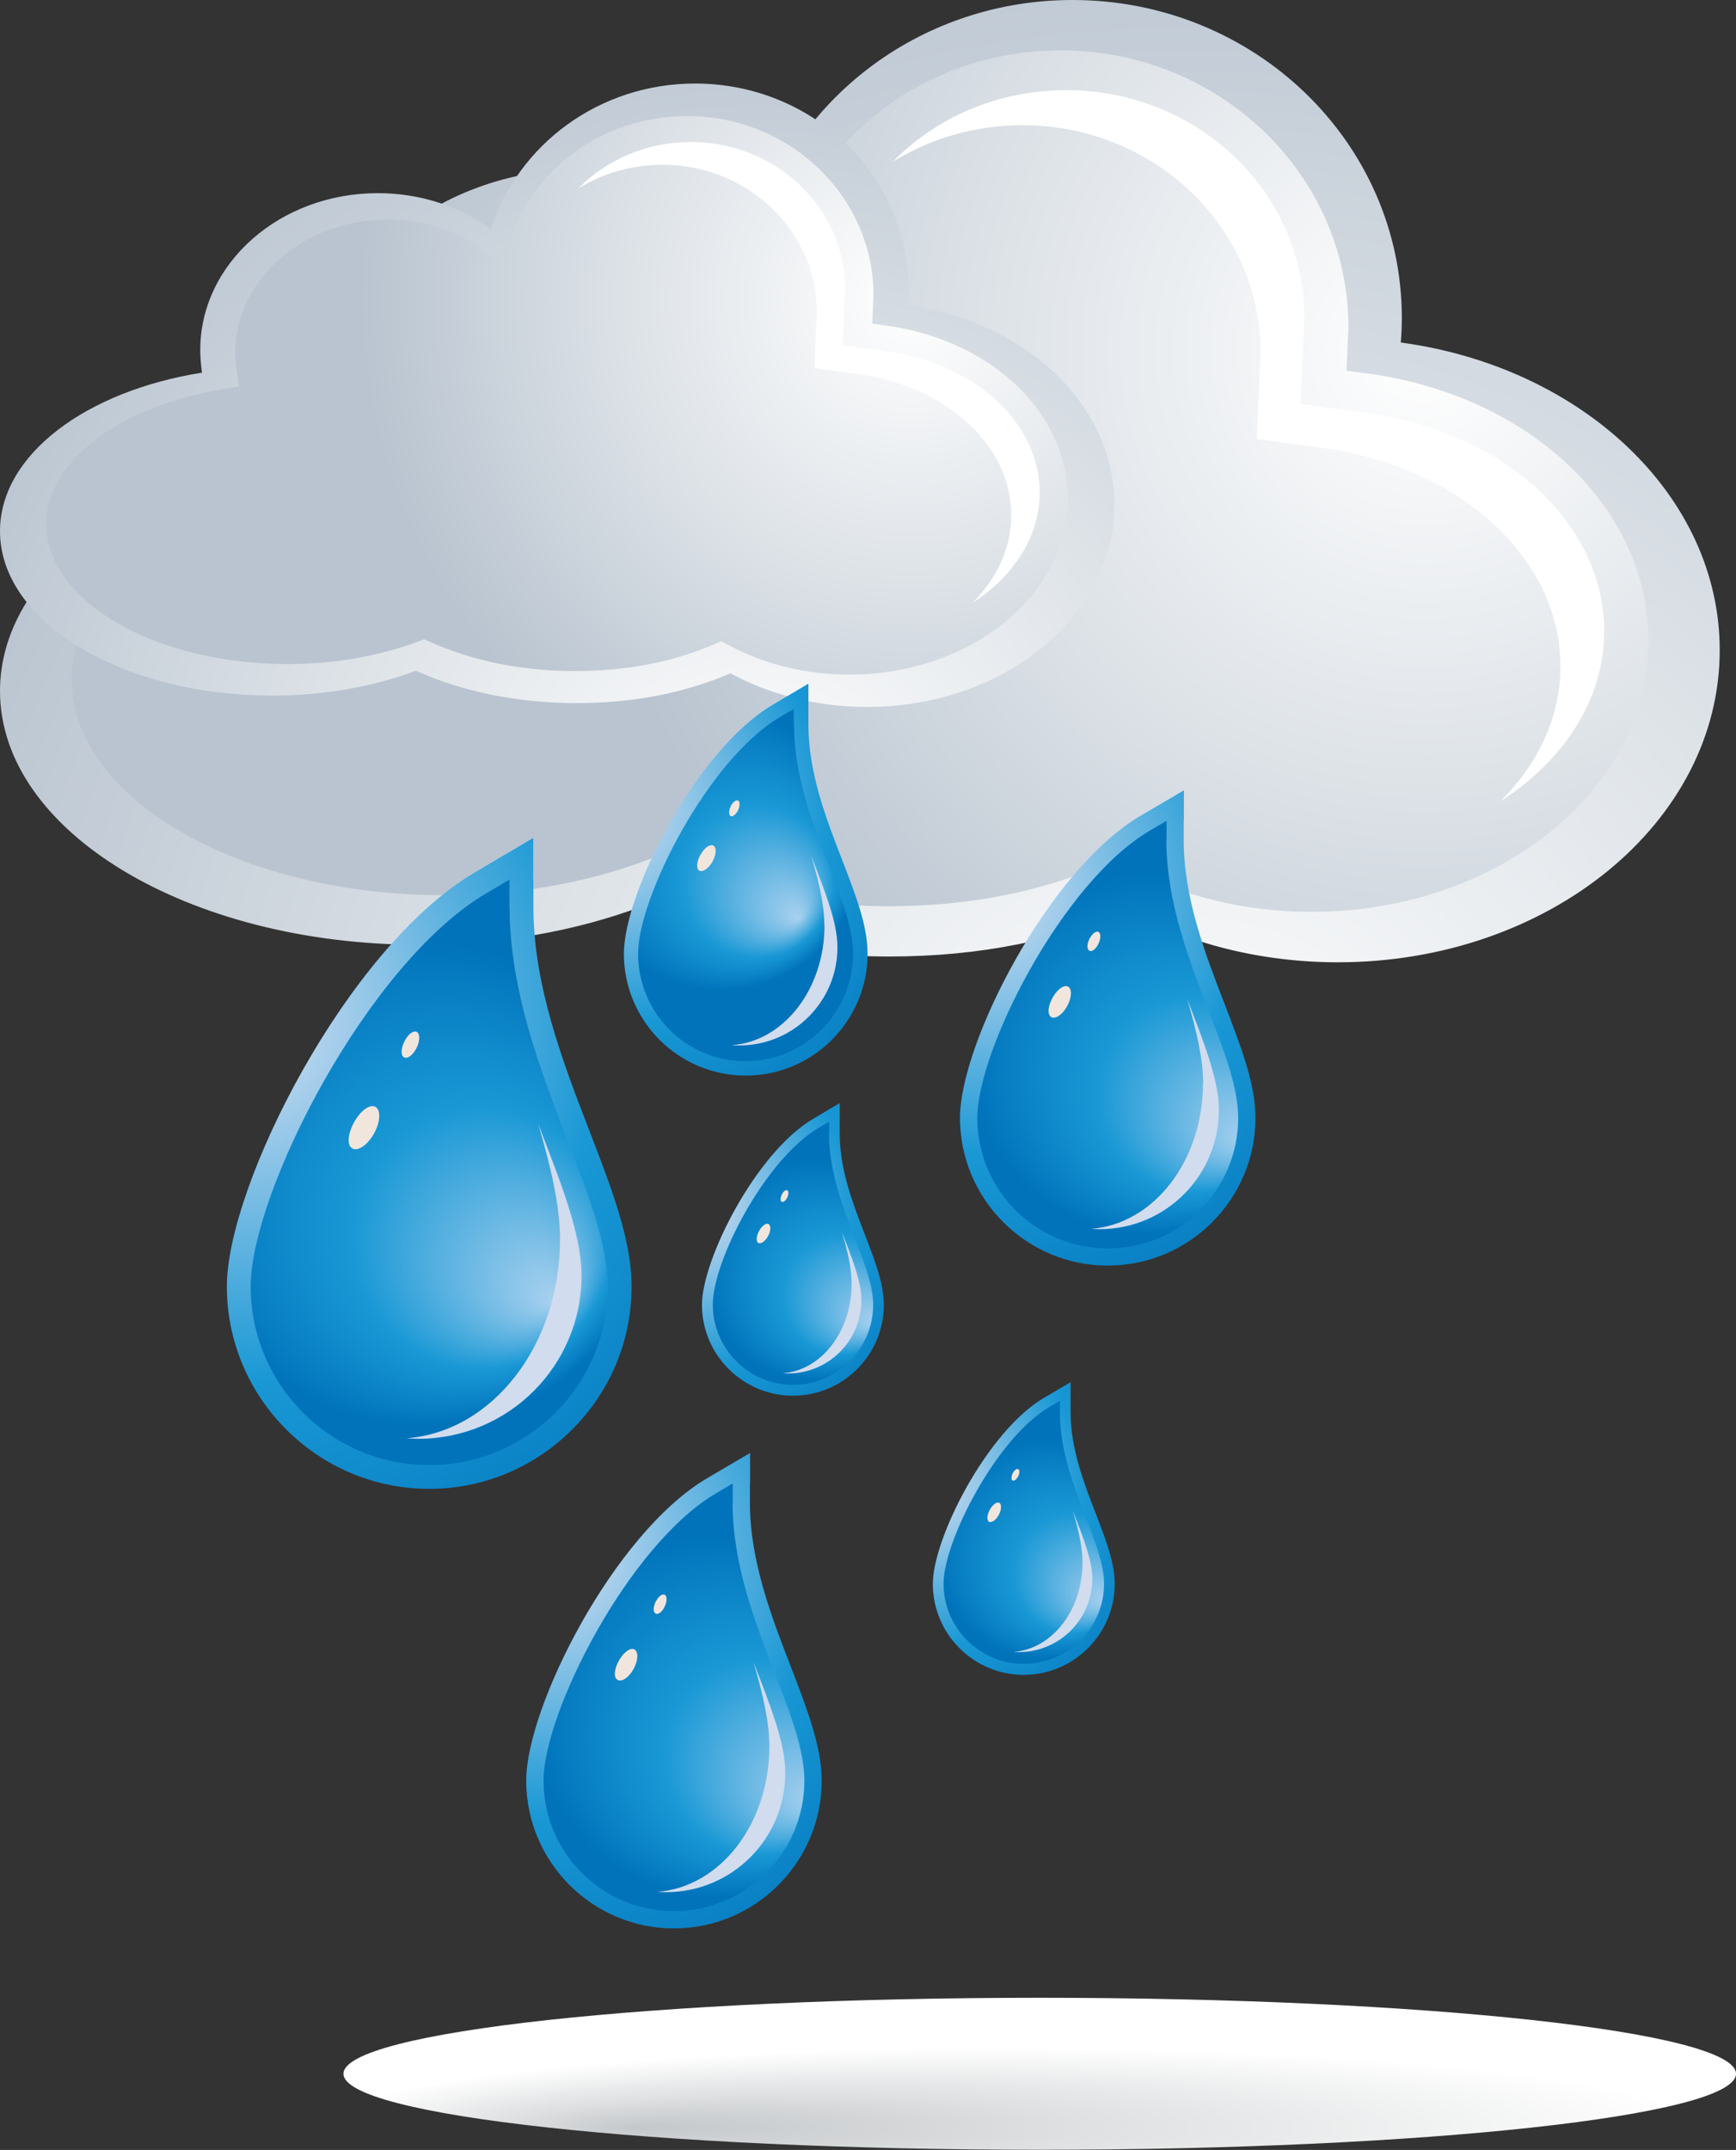 <?xml version="1.0" encoding="UTF-8"?>
<svg id="Layer_2" data-name="Layer 2" xmlns="http://www.w3.org/2000/svg" xmlns:xlink="http://www.w3.org/1999/xlink" viewBox="0 0 99.17 122.77">
  <rect x="0" y="0" width="99.17" height="122.77" fill="#333333" stroke="none"/>
  <defs>
    <style>
      .cls-1 {
        fill: url(#radial-gradient-16);
      }

      .cls-1, .cls-2, .cls-3, .cls-4, .cls-5, .cls-6, .cls-7, .cls-8, .cls-9, .cls-10, .cls-11, .cls-12, .cls-13, .cls-14, .cls-15, .cls-16, .cls-17, .cls-18, .cls-19, .cls-20 {
        stroke-width: 0px;
      }

      .cls-2 {
        fill: #f1e6dd;
      }

      .cls-3 {
        fill: url(#radial-gradient-8);
      }

      .cls-4 {
        fill: url(#radial-gradient-13);
      }

      .cls-5 {
        fill: url(#radial-gradient-12);
      }

      .cls-6 {
        fill: #fff;
      }

      .cls-7 {
        fill: url(#radial-gradient-17);
      }

      .cls-8 {
        fill: url(#radial-gradient-2);
      }

      .cls-9 {
        fill: url(#radial-gradient-7);
      }

      .cls-10 {
        fill: url(#radial-gradient-5);
      }

      .cls-11 {
        fill: url(#radial-gradient);
      }

      .cls-12 {
        fill: url(#radial-gradient-14);
      }

      .cls-13 {
        fill: url(#radial-gradient-10);
      }

      .cls-14 {
        fill: #d1dcee;
      }

      .cls-15 {
        fill: url(#radial-gradient-6);
      }

      .cls-16 {
        fill: url(#radial-gradient-15);
      }

      .cls-17 {
        fill: url(#radial-gradient-9);
      }

      .cls-18 {
        fill: url(#radial-gradient-3);
      }

      .cls-19 {
        fill: url(#radial-gradient-11);
      }

      .cls-20 {
        fill: url(#radial-gradient-4);
      }
    </style>
    <radialGradient id="radial-gradient" cx="579.93" cy="848.26" fx="544.34" fy="848.26" r="65.01" gradientTransform="translate(-295.88 62.12) scale(.61 .07)" gradientUnits="userSpaceOnUse">
      <stop offset="0" stop-color="#c5c8cb"/>
      <stop offset=".41" stop-color="#dee0e1"/>
      <stop offset="1" stop-color="#fff"/>
    </radialGradient>
    <radialGradient id="radial-gradient-2" cx="-88.94" cy="-194.46" fx="-88.94" fy="-194.46" r="75.46" gradientTransform="translate(158.53 266.44) scale(1.02)" gradientUnits="userSpaceOnUse">
      <stop offset="0" stop-color="#fff"/>
      <stop offset=".5" stop-color="#dee3e8"/>
      <stop offset="1" stop-color="#b9c4d0"/>
    </radialGradient>
    <radialGradient id="radial-gradient-3" cx="-75.63" cy="-241.58" fx="-75.63" fy="-241.58" r="47.8" xlink:href="#radial-gradient-2"/>
    <radialGradient id="radial-gradient-4" cx="-88.63" cy="-158.7" fx="-88.63" fy="-158.7" r="75.46" gradientTransform="translate(101.79 152.95) scale(.66)" xlink:href="#radial-gradient-2"/>
    <radialGradient id="radial-gradient-5" cx="-75.32" cy="-205.8" fx="-75.32" fy="-205.8" r="47.79" gradientTransform="translate(101.79 152.95) scale(.66)" xlink:href="#radial-gradient-2"/>
    <radialGradient id="radial-gradient-6" cx="260.14" cy="-435.56" fx="260.14" fy="-435.56" r="52.36" gradientTransform="translate(-173.04 372.12) scale(.72)" gradientUnits="userSpaceOnUse">
      <stop offset="0" stop-color="#d3dff2"/>
      <stop offset=".54" stop-color="#1998d5"/>
      <stop offset="1" stop-color="#0073bb"/>
    </radialGradient>
    <radialGradient id="radial-gradient-7" cx="-465.87" cy="135.23" fx="-498.01" fy="163.39" r="57.73" gradientTransform="translate(-87.8 35.12) rotate(-180) scale(.24 -.24)" gradientUnits="userSpaceOnUse">
      <stop offset="0" stop-color="#a9d1ef"/>
      <stop offset=".54" stop-color="#1998d5"/>
      <stop offset="1" stop-color="#0073bb"/>
    </radialGradient>
    <radialGradient id="radial-gradient-8" cx="261.68" cy="-372.51" fx="261.68" fy="-372.51" r="52.36" gradientTransform="translate(-77.45 206.47) scale(.43)" xlink:href="#radial-gradient-6"/>
    <radialGradient id="radial-gradient-9" cx="-472.12" cy="323.3" fx="-504.26" fy="351.45" r="57.72" gradientTransform="translate(-24.94 3.24) rotate(-180) scale(.14 -.14)" xlink:href="#radial-gradient-7"/>
    <radialGradient id="radial-gradient-10" cx="263.65" cy="-318.24" fx="263.65" fy="-318.24" r="52.36" gradientTransform="translate(-44.62 170.87) scale(.32)" xlink:href="#radial-gradient-6"/>
    <radialGradient id="radial-gradient-11" cx="-475.95" cy="484.72" fx="-508.09" fy="512.87" r="57.73" gradientTransform="translate(-5.87 19.17) rotate(-180) scale(.11 -.11)" xlink:href="#radial-gradient-7"/>
    <radialGradient id="radial-gradient-12" cx="263.65" cy="-318.23" fx="263.65" fy="-318.23" r="52.37" gradientTransform="translate(-31.43 186.79) scale(.32)" xlink:href="#radial-gradient-6"/>
    <radialGradient id="radial-gradient-13" cx="-475.96" cy="484.71" fx="-508.1" fy="512.86" r="57.72" gradientTransform="translate(7.32 35.09) rotate(-180) scale(.11 -.11)" xlink:href="#radial-gradient-7"/>
    <radialGradient id="radial-gradient-14" cx="261.27" cy="-400.12" fx="261.27" fy="-400.12" r="52.37" gradientTransform="translate(-106.75 300.87) scale(.53)" xlink:href="#radial-gradient-6"/>
    <radialGradient id="radial-gradient-15" cx="-469.87" cy="239.52" fx="-502.01" fy="267.67" r="57.72" gradientTransform="translate(-43.74 54.86) rotate(-180) scale(.18 -.18)" xlink:href="#radial-gradient-7"/>
    <radialGradient id="radial-gradient-16" cx="261.27" cy="-400.12" fx="261.27" fy="-400.12" r="52.37" gradientTransform="translate(-81.98 263.02) scale(.53)" xlink:href="#radial-gradient-6"/>
    <radialGradient id="radial-gradient-17" cx="-469.86" cy="239.52" fx="-502" fy="267.67" r="57.72" gradientTransform="translate(-18.96 17.02) rotate(-180) scale(.18 -.18)" xlink:href="#radial-gradient-7"/>
  </defs>
  <g id="Layer_1-2" data-name="Layer 1">
    <g>
      <path class="cls-11" d="M99.17,118.42c0,2.4-17.81,4.34-39.77,4.34s-39.78-1.95-39.78-4.34,17.81-4.34,39.78-4.34,39.77,1.94,39.77,4.34Z"/>
      <g>
        <path class="cls-8" d="M80.02,19.56c.04-.47.06-.94.06-1.41,0-10.02-8.42-18.15-18.81-18.15-8.47,0-15.63,5.4-17.99,12.83-2.71-1.98-6.19-3.18-9.98-3.18-8.64,0-15.65,6.19-15.65,13.82,0,.67.06,1.33.16,1.98C7.56,27.1,0,32.75,0,39.46c0,8,10.73,14.49,23.98,14.49,4.66,0,9-.81,12.68-2.19,3.95,1.8,8.84,2.86,14.13,2.86s9.74-.97,13.6-2.63c3.45,1.87,7.59,2.96,12.04,2.96,12.04,0,21.81-7.98,21.81-17.82,0-8.84-7.88-16.17-18.21-17.57Z"/>
        <path class="cls-18" d="M44.88,14.05l-.56,1.77-1.5-1.1c-2.41-1.77-5.48-2.74-8.63-2.74-7.41,0-13.44,5.25-13.44,11.71,0,.54.04,1.1.14,1.66l.22,1.32-1.33.21c-9.24,1.48-15.69,6.37-15.69,11.9,0,6.8,9.55,12.34,21.3,12.34,4.09,0,8.06-.69,11.5-1.98l.52-.2.51.23c3.71,1.69,8.13,2.58,12.79,2.58s8.69-.82,12.31-2.37l.6-.26.57.31c3.18,1.72,6.89,2.64,10.73,2.64,10.62,0,19.25-6.95,19.25-15.48,0-7.58-6.75-14-16.04-15.26l-1.21-.16.11-2.49c0-8.71-7.37-15.8-16.43-15.8-7.28,0-13.59,4.49-15.71,11.18Z"/>
        <path class="cls-6" d="M91.64,36.04c0-6.15-5.71-11.39-13.58-12.46l-3.77-.51s.21-4.8.22-4.98c-.02-7.14-6.11-12.94-13.59-12.94-3.88,0-7.42,1.53-9.92,4.09,2.15-1.33,4.7-2.09,7.42-2.09,7.49,0,13.58,5.8,13.59,12.94,0,.18-.22,4.98-.22,4.98l3.77.51c7.87,1.07,13.58,6.31,13.58,12.46,0,2.91-1.28,5.58-3.43,7.72,3.62-2.32,5.93-5.82,5.93-9.72Z"/>
        <path class="cls-20" d="M51.86,17.44c.02-.3.04-.61.04-.91,0-6.5-5.46-11.76-12.19-11.76-5.49,0-10.13,3.5-11.66,8.32-1.76-1.29-4.01-2.06-6.47-2.06-5.6,0-10.14,4.01-10.14,8.96,0,.44.04.86.1,1.29C4.9,22.33,0,25.98,0,30.33c0,5.18,6.96,9.39,15.54,9.39,3.02,0,5.83-.52,8.22-1.42,2.56,1.16,5.73,1.85,9.16,1.85s6.31-.63,8.81-1.7c2.24,1.21,4.92,1.92,7.8,1.92,7.8,0,14.13-5.17,14.13-11.55,0-5.73-5.11-10.48-11.8-11.38Z"/>
        <path class="cls-10" d="M29.08,13.87l-.37,1.15-.97-.71c-1.56-1.15-3.55-1.77-5.59-1.77-4.8,0-8.71,3.4-8.71,7.59,0,.35.03.72.09,1.08l.14.86-.86.14c-5.99.96-10.17,4.13-10.17,7.71,0,4.41,6.19,8,13.8,8,2.65,0,5.22-.45,7.45-1.29l.34-.13.33.15c2.41,1.09,5.27,1.67,8.28,1.67s5.63-.53,7.98-1.54l.38-.17.37.2c2.06,1.12,4.47,1.71,6.95,1.71,6.88,0,12.48-4.5,12.48-10.04,0-4.91-4.37-9.07-10.39-9.89l-.78-.11.07-1.61c0-5.65-4.77-10.24-10.64-10.24-4.72,0-8.81,2.91-10.18,7.24Z"/>
        <path class="cls-6" d="M59.39,28.12c0-3.98-3.7-7.38-8.8-8.07l-2.45-.33s.14-3.11.14-3.23c-.01-4.62-3.96-8.38-8.81-8.38-2.51,0-4.81.99-6.43,2.65,1.39-.86,3.05-1.35,4.81-1.35,4.85,0,8.8,3.76,8.81,8.38,0,.12-.14,3.23-.14,3.23l2.45.33c5.1.69,8.8,4.09,8.8,8.07,0,1.88-.83,3.62-2.22,5.01,2.34-1.51,3.84-3.77,3.84-6.3Z"/>
        <g>
          <g>
            <path class="cls-15" d="M30.47,50.23v1.54c0,4.52,1.7,8.92,3.2,12.8,1.29,3.35,2.41,6.24,2.41,8.89,0,6.37-5.19,11.56-11.56,11.56s-11.56-5.19-11.56-11.56c0-5.75,6.85-19.32,14.13-23.62l3.37-1.99v2.38Z"/>
            <path class="cls-9" d="M29.11,51.77c0,4.77,1.75,9.3,3.29,13.3,1.24,3.22,2.32,5.99,2.32,8.39,0,5.62-4.57,10.2-10.2,10.2s-10.2-4.58-10.2-10.2c0-5.33,6.65-18.43,13.46-22.45l1.32-.78v1.54Z"/>
            <path class="cls-14" d="M31.99,70.77c0-1.92-.52-4.14-1.25-6.6,1.29,3.34,2.48,6.3,2.48,8.67,0,5.15-4.17,9.32-9.32,9.32-.23,0-.46-.02-.68-.03,4.89-.36,8.77-5.3,8.77-11.36Z"/>
            <g>
              <path class="cls-2" d="M23.01,60.32c-.14-.2-.05-.66.19-1.02.24-.37.54-.5.68-.31.14.2.06.66-.18,1.02-.24.37-.55.5-.69.3Z"/>
              <path class="cls-2" d="M20.01,65.48c-.22-.33-.03-1.07.39-1.67.42-.6.94-.82,1.16-.5.23.33.07,1.08-.36,1.68-.43.6-.97.81-1.19.48Z"/>
            </g>
          </g>
          <g>
            <path class="cls-3" d="M46.18,40.48v.92c0,2.72,1.02,5.37,1.93,7.71.78,2.02,1.45,3.75,1.45,5.35,0,3.84-3.12,6.96-6.96,6.96s-6.96-3.12-6.96-6.96c0-3.46,4.12-11.63,8.51-14.22l2.03-1.2v1.43Z"/>
            <path class="cls-17" d="M45.36,41.4c0,2.87,1.05,5.6,1.98,8.01.75,1.94,1.39,3.61,1.39,5.05,0,3.38-2.75,6.14-6.14,6.14s-6.14-2.75-6.14-6.14c0-3.21,4-11.09,8.1-13.51l.8-.47v.92Z"/>
            <path class="cls-14" d="M47.09,52.84c0-1.15-.31-2.49-.75-3.97.78,2.01,1.5,3.79,1.5,5.22,0,3.1-2.51,5.61-5.61,5.61-.14,0-.27,0-.41-.02,2.94-.21,5.28-3.19,5.28-6.84Z"/>
            <g>
              <path class="cls-2" d="M41.69,46.55c-.08-.12-.03-.39.11-.61.14-.22.33-.3.41-.18.08.12.03.4-.11.62-.15.22-.33.3-.41.18Z"/>
              <path class="cls-2" d="M39.88,49.65c-.13-.2-.02-.64.24-1,.25-.36.57-.49.7-.3.14.2.04.65-.22,1.01-.26.36-.59.49-.72.29Z"/>
            </g>
          </g>
          <g>
            <path class="cls-13" d="M47.97,64.06v.69c0,2.03.76,4.01,1.44,5.76.58,1.5,1.08,2.8,1.08,4,0,2.86-2.33,5.19-5.19,5.19s-5.2-2.33-5.2-5.19c0-2.58,3.08-8.69,6.35-10.62l1.52-.9v1.07Z"/>
            <path class="cls-19" d="M47.36,64.75c0,2.14.79,4.18,1.48,5.98.56,1.45,1.04,2.69,1.04,3.77,0,2.53-2.06,4.58-4.58,4.58s-4.58-2.06-4.58-4.58,2.99-8.29,6.05-10.1l.6-.35v.69Z"/>
            <path class="cls-14" d="M48.65,73.3c0-.86-.23-1.86-.56-2.96.58,1.5,1.12,2.83,1.12,3.9,0,2.32-1.88,4.19-4.19,4.19-.1,0-.2,0-.31-.01,2.2-.16,3.94-2.38,3.94-5.11Z"/>
            <g>
              <path class="cls-2" d="M44.62,68.6c-.06-.09-.02-.29.08-.46.11-.16.24-.23.31-.14.06.09.03.3-.08.46-.11.17-.25.22-.31.14Z"/>
              <path class="cls-2" d="M43.27,70.92c-.1-.15-.02-.48.17-.75.19-.27.42-.37.52-.22.1.15.03.49-.16.76-.19.27-.44.36-.54.22Z"/>
            </g>
          </g>
          <g>
            <path class="cls-5" d="M61.16,79.99v.69c0,2.03.76,4.01,1.44,5.76.58,1.51,1.08,2.8,1.08,4,0,2.86-2.33,5.2-5.2,5.2s-5.19-2.33-5.19-5.2c0-2.58,3.08-8.69,6.35-10.62l1.52-.89v1.07Z"/>
            <path class="cls-4" d="M60.55,80.68c0,2.15.79,4.18,1.48,5.98.56,1.45,1.04,2.7,1.04,3.77,0,2.53-2.06,4.58-4.59,4.58s-4.58-2.06-4.58-4.58c0-2.39,2.99-8.29,6.05-10.09l.6-.35v.69Z"/>
            <path class="cls-14" d="M61.84,89.22c0-.86-.23-1.86-.56-2.97.58,1.5,1.12,2.83,1.12,3.9,0,2.31-1.88,4.19-4.19,4.19-.1,0-.21,0-.31-.01,2.2-.16,3.94-2.38,3.94-5.11Z"/>
            <g>
              <path class="cls-2" d="M57.81,84.52c-.06-.09-.02-.29.08-.46.11-.16.24-.22.31-.14.06.09.03.3-.08.46-.11.16-.25.22-.31.13Z"/>
              <path class="cls-2" d="M56.45,86.84c-.1-.15-.02-.48.17-.75.19-.27.42-.37.52-.22.1.15.03.49-.16.76-.19.27-.44.36-.54.22Z"/>
            </g>
          </g>
          <g>
            <path class="cls-12" d="M42.84,84.71v1.12c0,3.3,1.24,6.52,2.34,9.35.94,2.45,1.76,4.56,1.76,6.5,0,4.65-3.79,8.44-8.44,8.44s-8.44-3.79-8.44-8.44c0-4.2,5-14.11,10.32-17.26l2.47-1.45v1.74Z"/>
            <path class="cls-16" d="M41.85,85.83c0,3.49,1.28,6.8,2.41,9.72.91,2.35,1.69,4.38,1.69,6.13,0,4.11-3.34,7.45-7.45,7.45s-7.45-3.34-7.45-7.45c0-3.89,4.86-13.46,9.84-16.4l.97-.57v1.12Z"/>
            <path class="cls-14" d="M43.95,99.72c0-1.4-.38-3.02-.91-4.82.94,2.44,1.82,4.6,1.82,6.34,0,3.76-3.05,6.81-6.81,6.81-.17,0-.33-.01-.5-.02,3.57-.26,6.4-3.87,6.4-8.3Z"/>
            <g>
              <path class="cls-2" d="M37.39,92.08c-.1-.14-.04-.48.14-.74.17-.27.4-.37.5-.22.1.14.04.48-.13.75-.17.27-.4.37-.5.22Z"/>
              <path class="cls-2" d="M35.19,95.85c-.16-.24-.02-.78.29-1.22.31-.44.69-.6.85-.36.17.24.05.79-.26,1.23-.31.44-.71.59-.87.35Z"/>
            </g>
          </g>
          <g>
            <path class="cls-1" d="M67.62,46.87v1.12c0,3.3,1.24,6.51,2.34,9.35.94,2.45,1.76,4.56,1.76,6.49,0,4.66-3.79,8.44-8.44,8.44s-8.44-3.79-8.44-8.44c0-4.2,5-14.11,10.32-17.25l2.47-1.45v1.74Z"/>
            <path class="cls-7" d="M66.63,47.99c0,3.48,1.28,6.79,2.41,9.72.91,2.35,1.69,4.38,1.69,6.13,0,4.11-3.34,7.45-7.45,7.45s-7.45-3.34-7.45-7.45c0-3.89,4.86-13.46,9.84-16.4l.97-.57v1.12Z"/>
            <path class="cls-14" d="M68.73,61.87c0-1.4-.38-3.02-.91-4.82.94,2.44,1.81,4.6,1.81,6.33,0,3.76-3.05,6.81-6.81,6.81-.17,0-.33-.01-.5-.02,3.57-.26,6.4-3.87,6.4-8.3Z"/>
            <g>
              <path class="cls-2" d="M62.17,54.23c-.1-.14-.04-.48.14-.74.17-.27.4-.37.5-.22.1.14.04.48-.13.75-.17.27-.4.37-.5.22Z"/>
              <path class="cls-2" d="M59.97,58c-.16-.24-.03-.78.28-1.22.31-.44.69-.6.85-.36.17.24.05.79-.26,1.23-.31.44-.71.59-.87.35Z"/>
            </g>
          </g>
        </g>
      </g>
    </g>
  </g>
</svg>